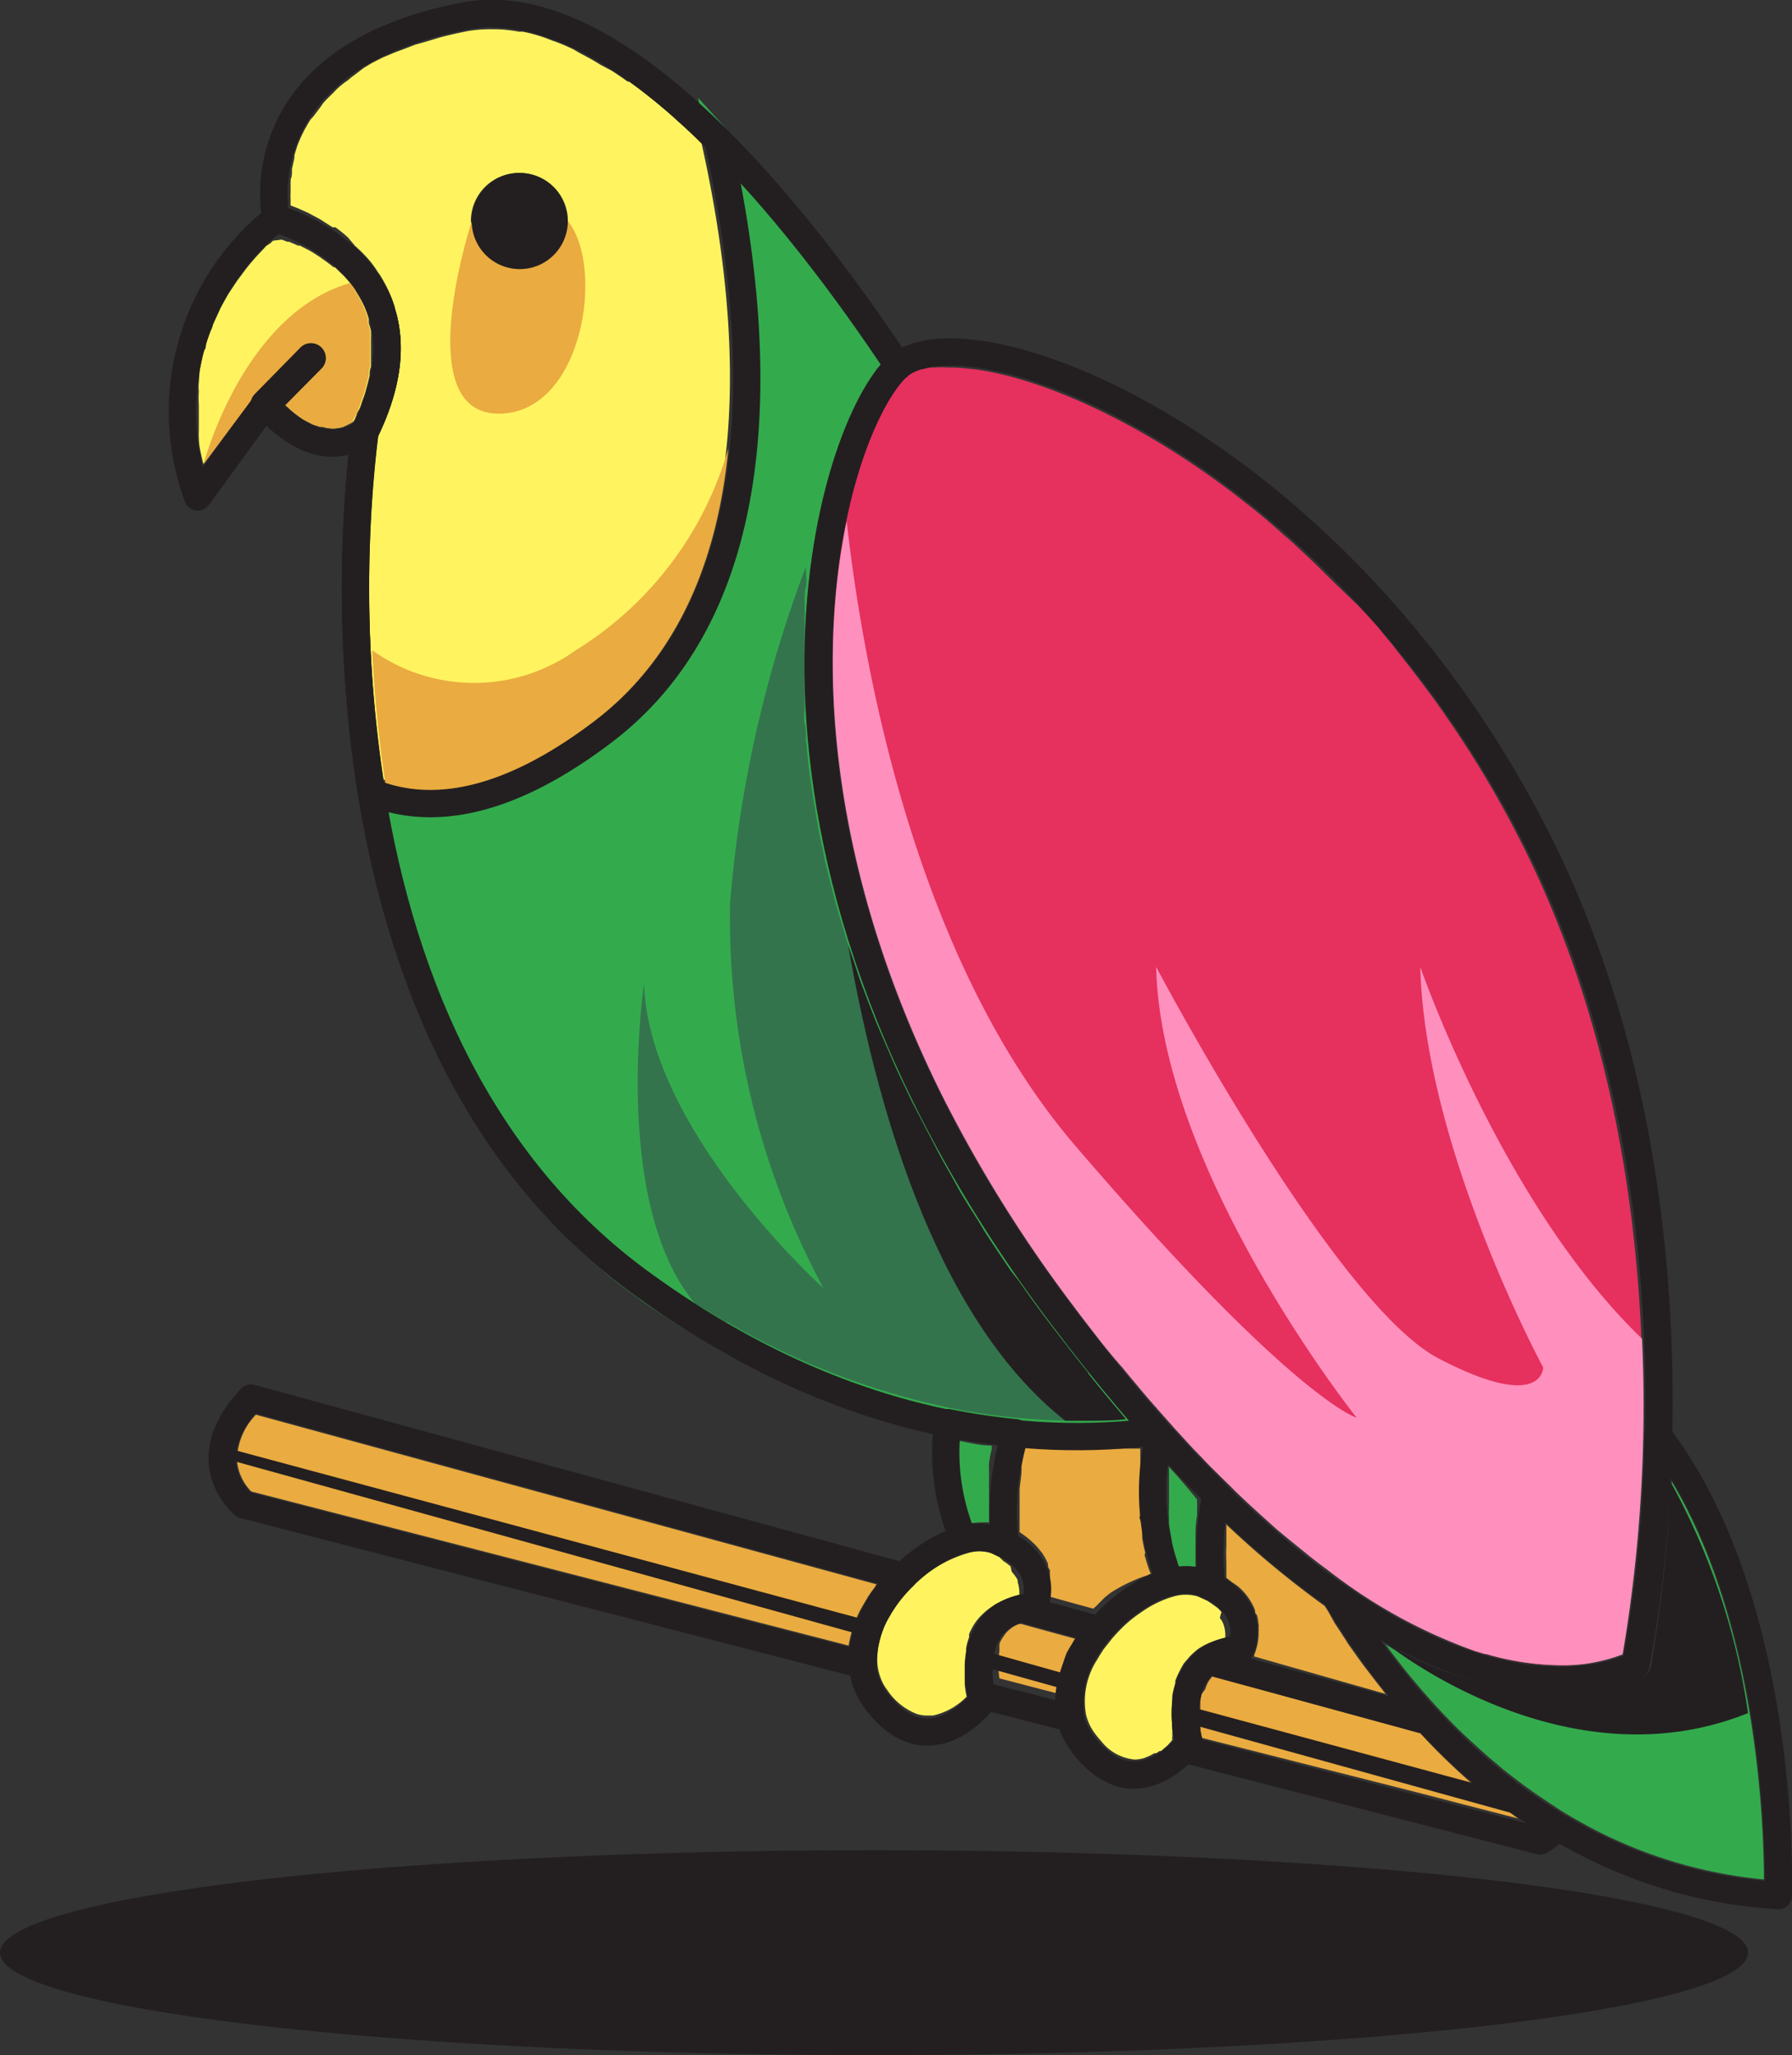 <svg xmlns="http://www.w3.org/2000/svg" viewBox="0 0 65.61 75.22"><rect x="0" y="0" width="65.61" height="75.22" fill="#333333" stroke="none"/><defs><style>.cls-1{fill:#231f20;}.cls-2,.cls-6{fill:#eaab40;}.cls-3{fill:#33ab4d;}.cls-4{fill:#e6305e;}.cls-5{fill:#fff460;}.cls-6{stroke:#262262;stroke-width:0;}.cls-6,.cls-9{stroke-linecap:round;stroke-linejoin:round;}.cls-7{fill:#ff90bd;}.cls-8{fill:#33744d;}.cls-9{fill:none;stroke:#231f20;}</style></defs><g id="Layer_2" data-name="Layer 2"><g id="OBJECTS"><ellipse class="cls-1" cx="32" cy="71.47" rx="32" ry="3.75"/><path class="cls-2" d="M42.09,57.5c-.06-.16-.11-.33-.16-.5s0-.11,0-.17a5,5,0,0,1-.11-.53s0,0,0-.07c0-.2,0-.4-.07-.59s0-.11,0-.16,0-.29,0-.43,0-.1,0-.15,0-.35,0-.51V54.3l0-.4a.66.66,0,0,1,0-.14l0-.32a.28.28,0,0,0,0-.09c0-.12,0-.23,0-.33v0l-.56,0-.4,0-1.18,0H39.5c-.65,0-1.29,0-1.94-.08v0c-.06.24-.12.49-.16.74a.78.78,0,0,1,0,.14c0,.24-.06.48-.07.72a.45.45,0,0,1,0,.11c0,.23,0,.45,0,.67v.06c0,.22,0,.44,0,.64v.06a3.47,3.47,0,0,1,.4.3l.14.13a2.25,2.25,0,0,1,.21.24,1.13,1.13,0,0,1,.1.13,2.09,2.09,0,0,1,.19.36l0,0h0c0,.08,0,.15.07.22l0,.09,0,.23s0,0,0,.06a1.93,1.93,0,0,1,0,.24v0a3.6,3.6,0,0,1,0,.36l.89.25.7.19.13-.12c.1-.1.2-.21.31-.31l.19-.15A5.79,5.79,0,0,1,42,57.66l.14-.07A.32.32,0,0,1,42.09,57.5Z"/><path class="cls-2" d="M9.2,54.59l21.87,5.64a4.52,4.52,0,0,1,.42-1.29l.15-.26.13-.22c.08-.13.17-.25.26-.37l.06-.1L9.37,51.78a2.4,2.4,0,0,0-.69,1.7A1.84,1.84,0,0,0,9.2,54.59Z"/><path class="cls-3" d="M42.8,53.69s0,.08,0,.13,0,.08,0,.12l0,.46V55a.86.86,0,0,0,0,.16,3.37,3.37,0,0,0,0,.44s0,.11,0,.17.06.39.1.6c0,0,0,0,0,.06,0,.18.09.36.14.54l.06.18c0,.06,0,.12.08.19h.59c0-.11,0-.23,0-.35v-.18c0-.21,0-.44,0-.67,0,0,0-.1,0-.14a5.32,5.32,0,0,1,.06-.56,2,2,0,0,1,0-.24c0-.1,0-.2,0-.31Q43.37,54.31,42.8,53.69Z"/><path class="cls-2" d="M39.05,60.5a3.48,3.48,0,0,1,.22-.36.83.83,0,0,1,.09-.16l-1.64-.45-.32-.09-.08,0a1,1,0,0,0-.25.12l0,0a1.5,1.5,0,0,0-.23.2l0,0a1.88,1.88,0,0,0-.16.23s0,0,0,0a.72.72,0,0,0-.09.2s0,.1,0,.15a.29.29,0,0,1,0,.09,3.39,3.39,0,0,0,0,1l1.84.48.35.09A4,4,0,0,1,39.05,60.5Z"/><path class="cls-3" d="M35.88,55.72l.16,0h.17v0c0-.19,0-.39,0-.6V55c0-.18,0-.36,0-.54a1.8,1.8,0,0,1,0-.22c0-.15,0-.3,0-.46a1.7,1.7,0,0,1,0-.22,4.35,4.35,0,0,1,.1-.52l0-.13c-.43,0-.85-.11-1.28-.19v.06c0,.16,0,.33,0,.51v.14c0,.22,0,.44,0,.67,0,0,0,.08,0,.12,0,.2.06.41.11.62l0,.14a6.36,6.36,0,0,0,.21.71l0,.06h.14Z"/><path class="cls-3" d="M60.34,61.26a.61.61,0,0,1-.17.15l-.09.05a6.66,6.66,0,0,1-2.95.59,13.32,13.32,0,0,1-6.4-1.86,26,26,0,0,0,2.18,2.61l.29.3c.32.32.65.63,1,.94l.3.27.62.52.31.24c.34.26.7.52,1.07.77l.53.35a17.08,17.08,0,0,0,7.55,2.6c0-2.07-.27-9.35-3.37-14.56A47.87,47.87,0,0,1,60.43,61v0A.54.54,0,0,1,60.34,61.26Z"/><path class="cls-4" d="M52.9,26.15c-.66-.95-1.35-1.82-2-2.65-.15-.17-.29-.35-.43-.52s-.51-.57-.77-.84L49,21.47l-.65-.64c-.28-.28-.56-.54-.84-.8s-.3-.28-.46-.41q-.62-.56-1.23-1.05l-.08-.06c-3.89-3.1-7.68-4.69-10.1-5h-.06a6.68,6.68,0,0,0-.74-.06h-.16a2.9,2.9,0,0,0-.43,0l-.12,0a1.4,1.4,0,0,0-.32.06l-.12,0-.24.09-.1.06a.83.83,0,0,0-.18.13l0,0c-2,2-5.44,12.58,1.3,26.15a50.12,50.12,0,0,0,4.87,7.81c.28.38.57.75.85,1.11,0,0,0,0,0,0,.27.35.55.69.82,1l.09.1c.24.3.49.59.73.88v0h0l.06.07.11.13.05.06.75.85.23.26.67.73.33.34c.23.25.47.48.7.71l.33.32c.21.22.43.42.65.63l.46.42.6.54.46.38.42.34c.27.22.53.43.79.62l.24.18A19.18,19.18,0,0,0,54,60.43l.35.11.05,0a10,10,0,0,0,2.72.41,6,6,0,0,0,2.27-.4c.4-2.15,2.84-17.23-3.91-30.14a38.39,38.39,0,0,0-2.59-4.27Z"/><path class="cls-2" d="M44.9,55.8c0,.21,0,.42,0,.62v.16a5.8,5.8,0,0,0,0,.59v.1q0,.25,0,.48l.22.17a2.07,2.07,0,0,1,.24.17,2.23,2.23,0,0,1,.59.84h0c0,.06,0,.11.05.16s.06.24.08.36,0,.07,0,.1a1.7,1.7,0,0,1,0,.22s0,0,0,.07a2,2,0,0,1-.09.53,1.24,1.24,0,0,1-.07.2l0,.06L50.73,62l-.17-.22-.18-.23-.47-.61-.21-.29-.36-.51c-.07-.12-.14-.22-.21-.33l-.27-.41L48.64,59l-.14-.22A34.59,34.59,0,0,1,44.9,55.8Z"/><path class="cls-5" d="M11.24,4.59l-.08.14a.93.93,0,0,0-.05.1c-.08.15-.14.3-.2.44v0c-.05.14-.09.28-.13.41l0,.1-.09.4v.06c0,.11,0,.22-.05.33a.28.28,0,0,1,0,.09c0,.11,0,.22,0,.33v.05a2,2,0,0,0,0,.25v0c0,.09,0,.17,0,.23h0l0,0,.26.1h0l0,0h0l.38.17,0,0,0,0,.43.23h0l.47.3.05,0,.05,0a5,5,0,0,1,.46.37l0,0L13,9a5.14,5.14,0,0,1,.41.4l0,0,0,0a0,0,0,0,1,0,0,3.42,3.42,0,0,1,.4.52s.05.08.08.11a6.14,6.14,0,0,1,.34.62,4.07,4.07,0,0,1,.22.58h0a1.16,1.16,0,0,1,0,.18,3,3,0,0,1,.1.43,1.64,1.64,0,0,1,0,.22,2.85,2.85,0,0,1,0,.41,2.09,2.09,0,0,1,0,.25c0,.13,0,.26,0,.4s0,.18,0,.27,0,.27-.05.4,0,.2-.07.29-.06.27-.1.41-.07.2-.11.3-.09.28-.14.42l-.14.32c-.05.12-.1.25-.16.37s0,.18,0,.32l-.08.74a48.92,48.92,0,0,0,.34,11.57,5.37,5.37,0,0,0,1.65.26h0c1.78,0,3.8-.85,6-2.53,6.11-4.66,5.57-13.94,4-21-.29-.29-.58-.57-.88-.83l-.19-.18c-.27-.24-.53-.46-.8-.68l-.36-.29-.44-.32L23,3c-.21-.15-.41-.29-.62-.42L22,2.38h0c-.25-.16-.51-.3-.76-.43L21,1.81a7.11,7.11,0,0,0-.82-.34L20,1.4a5.65,5.65,0,0,0-.86-.24H19a5.12,5.12,0,0,0-.82-.09H18a4.87,4.87,0,0,0-.89.07h0c-.34.07-.67.14-1,.23l-.57.17-.35.1-.44.17c-.13.05-.26.09-.39.15L14,2.11l-.39.2-.3.18L13,2.73a2.43,2.43,0,0,0-.25.2,3,3,0,0,0-.35.27c-.08.07-.14.14-.21.21s-.21.2-.3.3-.12.16-.18.24l-.25.33C11.35,4.38,11.3,4.49,11.24,4.59ZM19,6.33a1.76,1.76,0,1,1-1.76,1.76A1.76,1.76,0,0,1,19,6.33Z"/><path class="cls-5" d="M13.05,15.21c0-.1.09-.19.13-.29s.07-.22.11-.32.07-.19.09-.27.06-.22.09-.33l.06-.25c0-.11,0-.21.05-.32l0-.24c0-.1,0-.2,0-.31s0-.15,0-.22,0-.21,0-.31a1.41,1.41,0,0,0,0-.2c0-.11-.05-.21-.08-.32l0-.16a3.75,3.75,0,0,0-.17-.47,4.91,4.91,0,0,0-.28-.5L13,10.61a3.39,3.39,0,0,0-.33-.42l-.06-.07-.35-.34-.05,0c-.13-.11-.27-.21-.4-.3l-.08-.06c-.14-.09-.27-.18-.4-.25l0,0-.35-.18-.07,0-.32-.14-.06,0-.22-.08h0l0,0L10,8.81a.3.3,0,0,0-.08.08L9.75,9l-.1.11-.18.19-.12.13-.19.22L9,9.85l-.2.27-.12.16-.24.36-.08.12q-.15.26-.3.54L8,11.44l-.21.45c0,.08-.05.16-.08.23s-.11.28-.15.42,0,.18-.08.28-.08.28-.11.43l-.06.3L7.28,14a1.66,1.66,0,0,0,0,.32,4.18,4.18,0,0,0,0,.5c0,.11,0,.22,0,.33s0,.39,0,.59a2.85,2.85,0,0,0,0,.29c0,.31.09.62.16.94L9,14.91H9l.32-.43,0,0,0,0L11,12.72a.54.54,0,0,1,.77.77l-1.33,1.33h0l.09.08.12.11.17.14.15.11.13.09.21.11.13.07.27.09.1,0a1.24,1.24,0,0,0,.76,0l.13-.06.21-.11C13,15.37,13,15.29,13.05,15.21Z"/><path class="cls-3" d="M42,51.3c-.45-.52-.9-1.06-1.39-1.68s-.87-1.1-1.35-1.73-.8-1.09-1.18-1.63l-.22-.33c-.3-.43-.59-.86-.86-1.28l-.44-.71q-.28-.44-.54-.87l-.44-.77c-.15-.26-.31-.52-.45-.79l-.39-.74L34.34,40l-.23-.47L34,39.2c-.12-.24-.23-.48-.34-.72s-.16-.37-.24-.56l-.07-.17c-.11-.25-.22-.5-.32-.75s-.13-.33-.19-.49l-.13-.33-.24-.62-.23-.67c-.08-.25-.17-.5-.24-.75s-.12-.39-.2-.66-.15-.48-.21-.72-.1-.36-.14-.54l-.05-.2c-.05-.21-.11-.41-.15-.61s-.08-.34-.11-.51l0-.13c0-.22-.1-.45-.14-.67s-.07-.41-.11-.63-.07-.43-.11-.64,0-.41-.08-.63-.05-.41-.08-.61,0-.39-.06-.61l-.12-2.29V23.61c0-.18,0-.36,0-.54l0-.51,0-.51c0-.16,0-.32,0-.49s0-.32.05-.47l.14-.93c0-.14,0-.29.07-.43l.08-.43.6-2.28.72-1.77.72-1.19-.8-.59h0L33,14l.45-.57-.41-.6c-.14-.22-.29-.44-.45-.67h0L32.46,12h0A57.29,57.29,0,0,0,27.93,6.2L25.56,3.58l.64,3.47c1.2,6.4,1.4,15-4.38,19.38C19.6,28.12,17.56,29,15.76,29a5.71,5.71,0,0,1-1.22-.14l-1.49-.35.28,1.5a35.07,35.07,0,0,0,2.17,7.41l.06.12c.14.34.29.66.45,1l.19.4.4.77.32.58.37.61c.14.23.28.46.45.71l.32.48c.17.25.35.49.57.79l.31.4.61.74.36.41c.22.24.46.48.69.72l.11.11.27.27c.25.24.52.48.79.72l.12.1.25.22c.38.32.78.63,1.19.92l.09.07c.39.28.79.54,1.19.8l.29.19,1.22.74A28.3,28.3,0,0,0,34.5,52.5l.17,0a24.41,24.41,0,0,0,2.46.37c.77.07,1.57.11,2.37.11h.27c.5,0,1,0,1.51-.06l1.93-.26Z"/><path class="cls-5" d="M42.92,63.69l0,0a.5.5,0,0,1,0-.12h0a.68.68,0,0,0,0-.14.19.19,0,0,0,0-.08v0a1.79,1.79,0,0,1,0-.23s0-.06,0-.1v-.28h0V62.5c0-.13,0-.25,0-.38v-.06a3.69,3.69,0,0,1,.11-.45l0-.09a2.52,2.52,0,0,1,.15-.34l.06-.12.09-.16a1.5,1.5,0,0,1,.11-.13l.11-.13a2.89,2.89,0,0,1,.32-.29l0,0h0s0,0,0,0a2.5,2.5,0,0,1,.43-.23l0,0a3.06,3.06,0,0,1,.56-.17,1.22,1.22,0,0,0-.07-.51.08.08,0,0,0,0,0,.71.71,0,0,0-.13-.22L44.72,59l-.13-.14-.11-.08-.17-.12-.11-.07-.35-.16a0,0,0,0,0,0,0,1.59,1.59,0,0,0-.87,0h0A3.89,3.89,0,0,0,41.8,59l0,0a4.81,4.81,0,0,0-.57.44h0a6.63,6.63,0,0,0-.52.54l-.14.18-.16.2-.14.22c-.05.08-.09.16-.14.23a2.8,2.8,0,0,0-.37,1.93,1.86,1.86,0,0,0,.33.71,3.45,3.45,0,0,0,.23.28,1.75,1.75,0,0,0,1.22.67,1.16,1.16,0,0,0,.42-.08h0l.16-.07,0,0,.14-.08.06,0a.57.57,0,0,0,.13-.08l.06,0,.1-.09.06-.05.08-.07,0,0Z"/><path class="cls-5" d="M35.39,62.1a4.12,4.12,0,0,1-.07-.46s0-.08,0-.12,0-.28,0-.43v-.17a4.12,4.12,0,0,1,.05-.48l0-.1a2.08,2.08,0,0,1,.11-.41s0-.08,0-.12a2.32,2.32,0,0,1,.22-.41l0,0v0a2.05,2.05,0,0,1,.34-.38.5.5,0,0,1,.08-.07,3.09,3.09,0,0,1,.37-.26l.14-.07a2.32,2.32,0,0,1,.44-.16l.09,0h0l.16-.05a1.35,1.35,0,0,0-.06-.5l0-.07a.64.64,0,0,0-.08-.14l-.14-.18L37,57.33l-.15-.12-.11-.07L36.6,57l-.31-.15a1.42,1.42,0,0,0-.87,0h0a4.6,4.6,0,0,0-2,1.21l0,0a6.33,6.33,0,0,0-.49.56l-.09.12-.19.29-.06.11a3,3,0,0,0-.47,1.7h0a1.92,1.92,0,0,0,.11.54v0a1.63,1.63,0,0,0,.25.47h0a2.3,2.3,0,0,0,1.08.88,1.19,1.19,0,0,0,.37.06l.23,0A2.46,2.46,0,0,0,35.39,62.1Z"/><path class="cls-2" d="M52,63.44,46.74,62l-2.36-.64,0,0c-.05.07-.11.14-.15.21l0,0a1.3,1.3,0,0,0-.1.25L44,62a1.84,1.84,0,0,0-.05.25.19.19,0,0,0,0,.08,2.13,2.13,0,0,0,0,.25v.22c0,.08,0,.15,0,.23l0,.14v.13a2.86,2.86,0,0,0,.06.31h0l7.9,2,1.54.4h0l2.14.55c-.18-.12-.36-.26-.54-.4l-.08,0A23.43,23.43,0,0,1,52,63.44Z"/><line class="cls-6" x1="43.85" y1="58.45" x2="43.85" y2="58.45"/><path class="cls-7" d="M54.37,60.54l.05,0a10,10,0,0,0,2.72.41,6,6,0,0,0,2.27-.4A54.35,54.35,0,0,0,60.12,49C55,44.08,52,35.39,52,35.39c.17,6.66,4.5,14.66,4.5,14.66s0,1.67-3.83-.33S42.33,35.39,42.33,35.39c.17,7.5,7.34,16.5,7.34,16.5s-2.34-.67-10.34-10C33.46,35,31.59,24.31,31,19.09c-1,4.77-.85,12.24,3.46,20.94a50.12,50.12,0,0,0,4.87,7.81c.28.38.57.75.85,1.11,0,0,0,0,0,0,.27.35.55.69.82,1l.09.1c.24.3.49.59.73.88v0h0l.06.07.11.13.05.06.75.85.23.26.67.73.33.34c.23.25.47.48.7.71l.33.32c.21.22.43.42.65.63l.46.42.6.54.46.38.42.34c.27.22.53.43.79.62l.24.18A19.18,19.18,0,0,0,54,60.43Z"/><path class="cls-2" d="M20.79,8.09H17.27l-.08.28c-.39,1.3-1.81,6.69,1,6.77C21.33,15.22,22.17,9.79,20.79,8.09Z"/><path class="cls-2" d="M9,14.91l.32-.43,0,0,0,0L11,12.72a.54.54,0,0,1,.77.77l-1.33,1.33h0l.09.08.12.11.17.14.15.11.13.09.21.11.13.07.27.09.1,0a1.24,1.24,0,0,0,.76,0l.13-.06.21-.11c0-.09.08-.17.11-.25s.09-.19.13-.29.07-.22.11-.32.07-.19.09-.27.06-.22.09-.33l.06-.25c0-.11,0-.21.05-.32l0-.24c0-.1,0-.2,0-.31s0-.15,0-.22,0-.21,0-.31a1.41,1.41,0,0,0,0-.2c0-.11-.05-.21-.08-.32l0-.16a3.75,3.75,0,0,0-.17-.47,4.91,4.91,0,0,0-.28-.5L13,10.61a2.35,2.35,0,0,0-.19-.25C8.87,11.51,7.45,17,7.45,17L9,14.91Z"/><path class="cls-2" d="M21.08,23.8a6.4,6.4,0,0,1-7.45,0,47.35,47.35,0,0,0,.48,4.87,5.37,5.37,0,0,0,1.65.26c1.78,0,3.8-.85,6-2.53,3.15-2.41,4.53-6.05,4.91-10A12.81,12.81,0,0,1,21.08,23.8Z"/><path class="cls-8" d="M26.62,48.39a27.25,27.25,0,0,0,8.15,3.14h0a24.08,24.08,0,0,0,5,.47c.48,0,1,0,1.45-.06h0c-.45-.53-.91-1.08-1.37-1.66l0,0c-.44-.54-.88-1.11-1.33-1.7l0,0c-.42-.55-.83-1.11-1.21-1.66L37,46.5c-.3-.44-.59-.87-.87-1.3-.12-.18-.22-.36-.33-.54-.23-.36-.46-.72-.67-1.08L34.81,43c-.18-.32-.37-.64-.55-1l-.34-.65-.47-.91c-.12-.23-.22-.45-.33-.68s-.28-.58-.4-.86-.2-.46-.3-.69-.24-.55-.35-.82l-.27-.69-.3-.79c-.08-.23-.15-.46-.23-.69s-.18-.51-.26-.77-.13-.45-.2-.67-.15-.5-.22-.75-.11-.44-.17-.66-.12-.49-.18-.72-.09-.44-.14-.66-.1-.46-.14-.69-.08-.43-.11-.64-.08-.45-.11-.67-.06-.42-.09-.63-.06-.43-.08-.65l-.06-.61c0-.21,0-.42-.05-.62s0-.4,0-.59,0-.4,0-.6,0-.38,0-.57v-.58c0-.19,0-.37,0-.55s0-.37,0-.55l0-.53c0-.18,0-.35,0-.53s0-.34.05-.51,0-.33,0-.5l0-.24a44.91,44.91,0,0,0-2.78,12.33,28.55,28.55,0,0,0,3.42,14.09S23.75,41.39,23.58,36c0,0-1.2,8.06,1.86,11.7l1.1.67Z"/><path class="cls-1" d="M39.84,50.24c-.44-.54-.88-1.11-1.33-1.7l0,0c-.42-.55-.83-1.11-1.21-1.66L37,46.5c-.3-.44-.59-.87-.87-1.3-.12-.18-.22-.36-.33-.54-.23-.36-.46-.72-.67-1.08L34.81,43c-.18-.32-.37-.64-.55-1l-.34-.65-.47-.91c-.12-.23-.22-.45-.33-.68s-.28-.58-.4-.86-.2-.46-.3-.69-.24-.55-.35-.82l-.27-.69-.3-.79c-.08-.23-.15-.46-.23-.69s-.15-.43-.22-.64C32,40,34.09,48.13,39,52h.77c.48,0,1,0,1.45-.06h0c-.45-.53-.91-1.08-1.37-1.66Z"/><path class="cls-1" d="M43.21,63l12.17,3.37-.13-.75-12-3.24A1.86,1.86,0,0,1,43.21,63Z"/><path class="cls-1" d="M39.3,61.35l-3.54-1a1.52,1.52,0,0,1,.06.6l3.37.94A1.28,1.28,0,0,1,39.3,61.35Z"/><path class="cls-1" d="M31.87,59.34,8.31,53l.37.51,23.11,6.4A1.61,1.61,0,0,1,31.87,59.34Z"/><path class="cls-1" d="M64,62.7a24.8,24.8,0,0,0-2.84-8.47A47.87,47.87,0,0,1,60.43,61v0a.54.54,0,0,1-.08.21.61.61,0,0,1-.17.15l-.09.05a6.66,6.66,0,0,1-2.95.59,13.32,13.32,0,0,1-6.4-1.86S57.24,65.43,64,62.7Z"/><path class="cls-9" d="M59.89,60.94s-7.82,4.69-21-12.77S30.31,16,32.78,13.5,48.55,16,56,30.18,59.89,60.94,59.89,60.94Z"/><path class="cls-9" d="M38.91,48.17C25.75,30.7,30.31,16,32.78,13.5l.11-.09C29.3,8,22.66-.48,17,.59,8.8,2.16,10.1,8,10.1,8s6.26,1.7,3.26,7.82c0,0-3.26,21.64,10.3,31.28C31,52.38,37.76,53,42.35,52.39,41.25,51.15,40.1,49.75,38.91,48.17Z"/><path class="cls-9" d="M26.28,5.12C23.31,2.17,20,0,17,.59,8.8,2.16,10.1,8,10.1,8s6.26,1.7,3.26,7.82A47.66,47.66,0,0,0,13.6,29c2.06.83,4.83.56,8.5-2.23C28.6,21.83,27.8,11.89,26.28,5.12Z"/><path class="cls-9" d="M10.1,8A9,9,0,0,0,7.24,18.19L9.71,14.8s1.83,2.35,3.65,1C16.36,9.72,10.1,8,10.1,8Z"/><path class="cls-1" d="M9.71,15.34a.51.51,0,0,1-.38-.16.54.54,0,0,1,0-.76L11,12.72a.54.54,0,0,1,.77.77L10.1,15.18A.54.54,0,0,1,9.71,15.34Z"/><path class="cls-1" d="M20.79,8.09A1.76,1.76,0,1,1,19,6.33,1.76,1.76,0,0,1,20.79,8.09Z"/><path class="cls-9" d="M37.87,58.79s.71-1.56-1.37-2.41-6.39,3.26-4.43,5.86,3.91,0,3.91,0S35.06,59.05,37.87,58.79Z"/><path class="cls-9" d="M36.5,56.38l.31.14a9.41,9.41,0,0,1,.37-4.08c-.8-.08-1.63-.2-2.48-.37a8.12,8.12,0,0,0,.58,4.28A1.94,1.94,0,0,1,36.5,56.38Z"/><path class="cls-9" d="M45.43,60.35s.71-1.56-1.37-2.41-6.39,3.26-4.43,5.87,3.91,0,3.91,0S42.62,60.61,45.43,60.35Z"/><path class="cls-9" d="M40.26,59.66l-2.88-.79c-1.86.48-1.58,2.54-1.45,3.18l3.28.84A3.84,3.84,0,0,1,40.26,59.66Z"/><path class="cls-9" d="M33.08,57.7,9.19,51.17c-2.21,2.34-.26,3.91-.26,3.91l22.66,5.85A4.42,4.42,0,0,1,33.08,57.7Z"/><path class="cls-9" d="M44.06,57.94l.31.15a10.2,10.2,0,0,1,.16-3.41c-.65-.64-1.31-1.33-2-2.09h-.1a8.9,8.9,0,0,0,.41,5.32A2,2,0,0,1,44.06,57.94Z"/><path class="cls-9" d="M60.71,52.54a49.17,49.17,0,0,1-.82,8.4s-4,2.37-11-2.56c2,3.44,7.25,10.47,16.22,11C65.11,69.37,65.47,58.79,60.71,52.54Z"/><path class="cls-9" d="M52.3,63l-8.06-2.2c-1.31.92-.7,3.06-.7,3.06l-.15.17,13,3.35a2.26,2.26,0,0,0,.62-.52A21.44,21.44,0,0,1,52.3,63Z"/></g></g></svg>